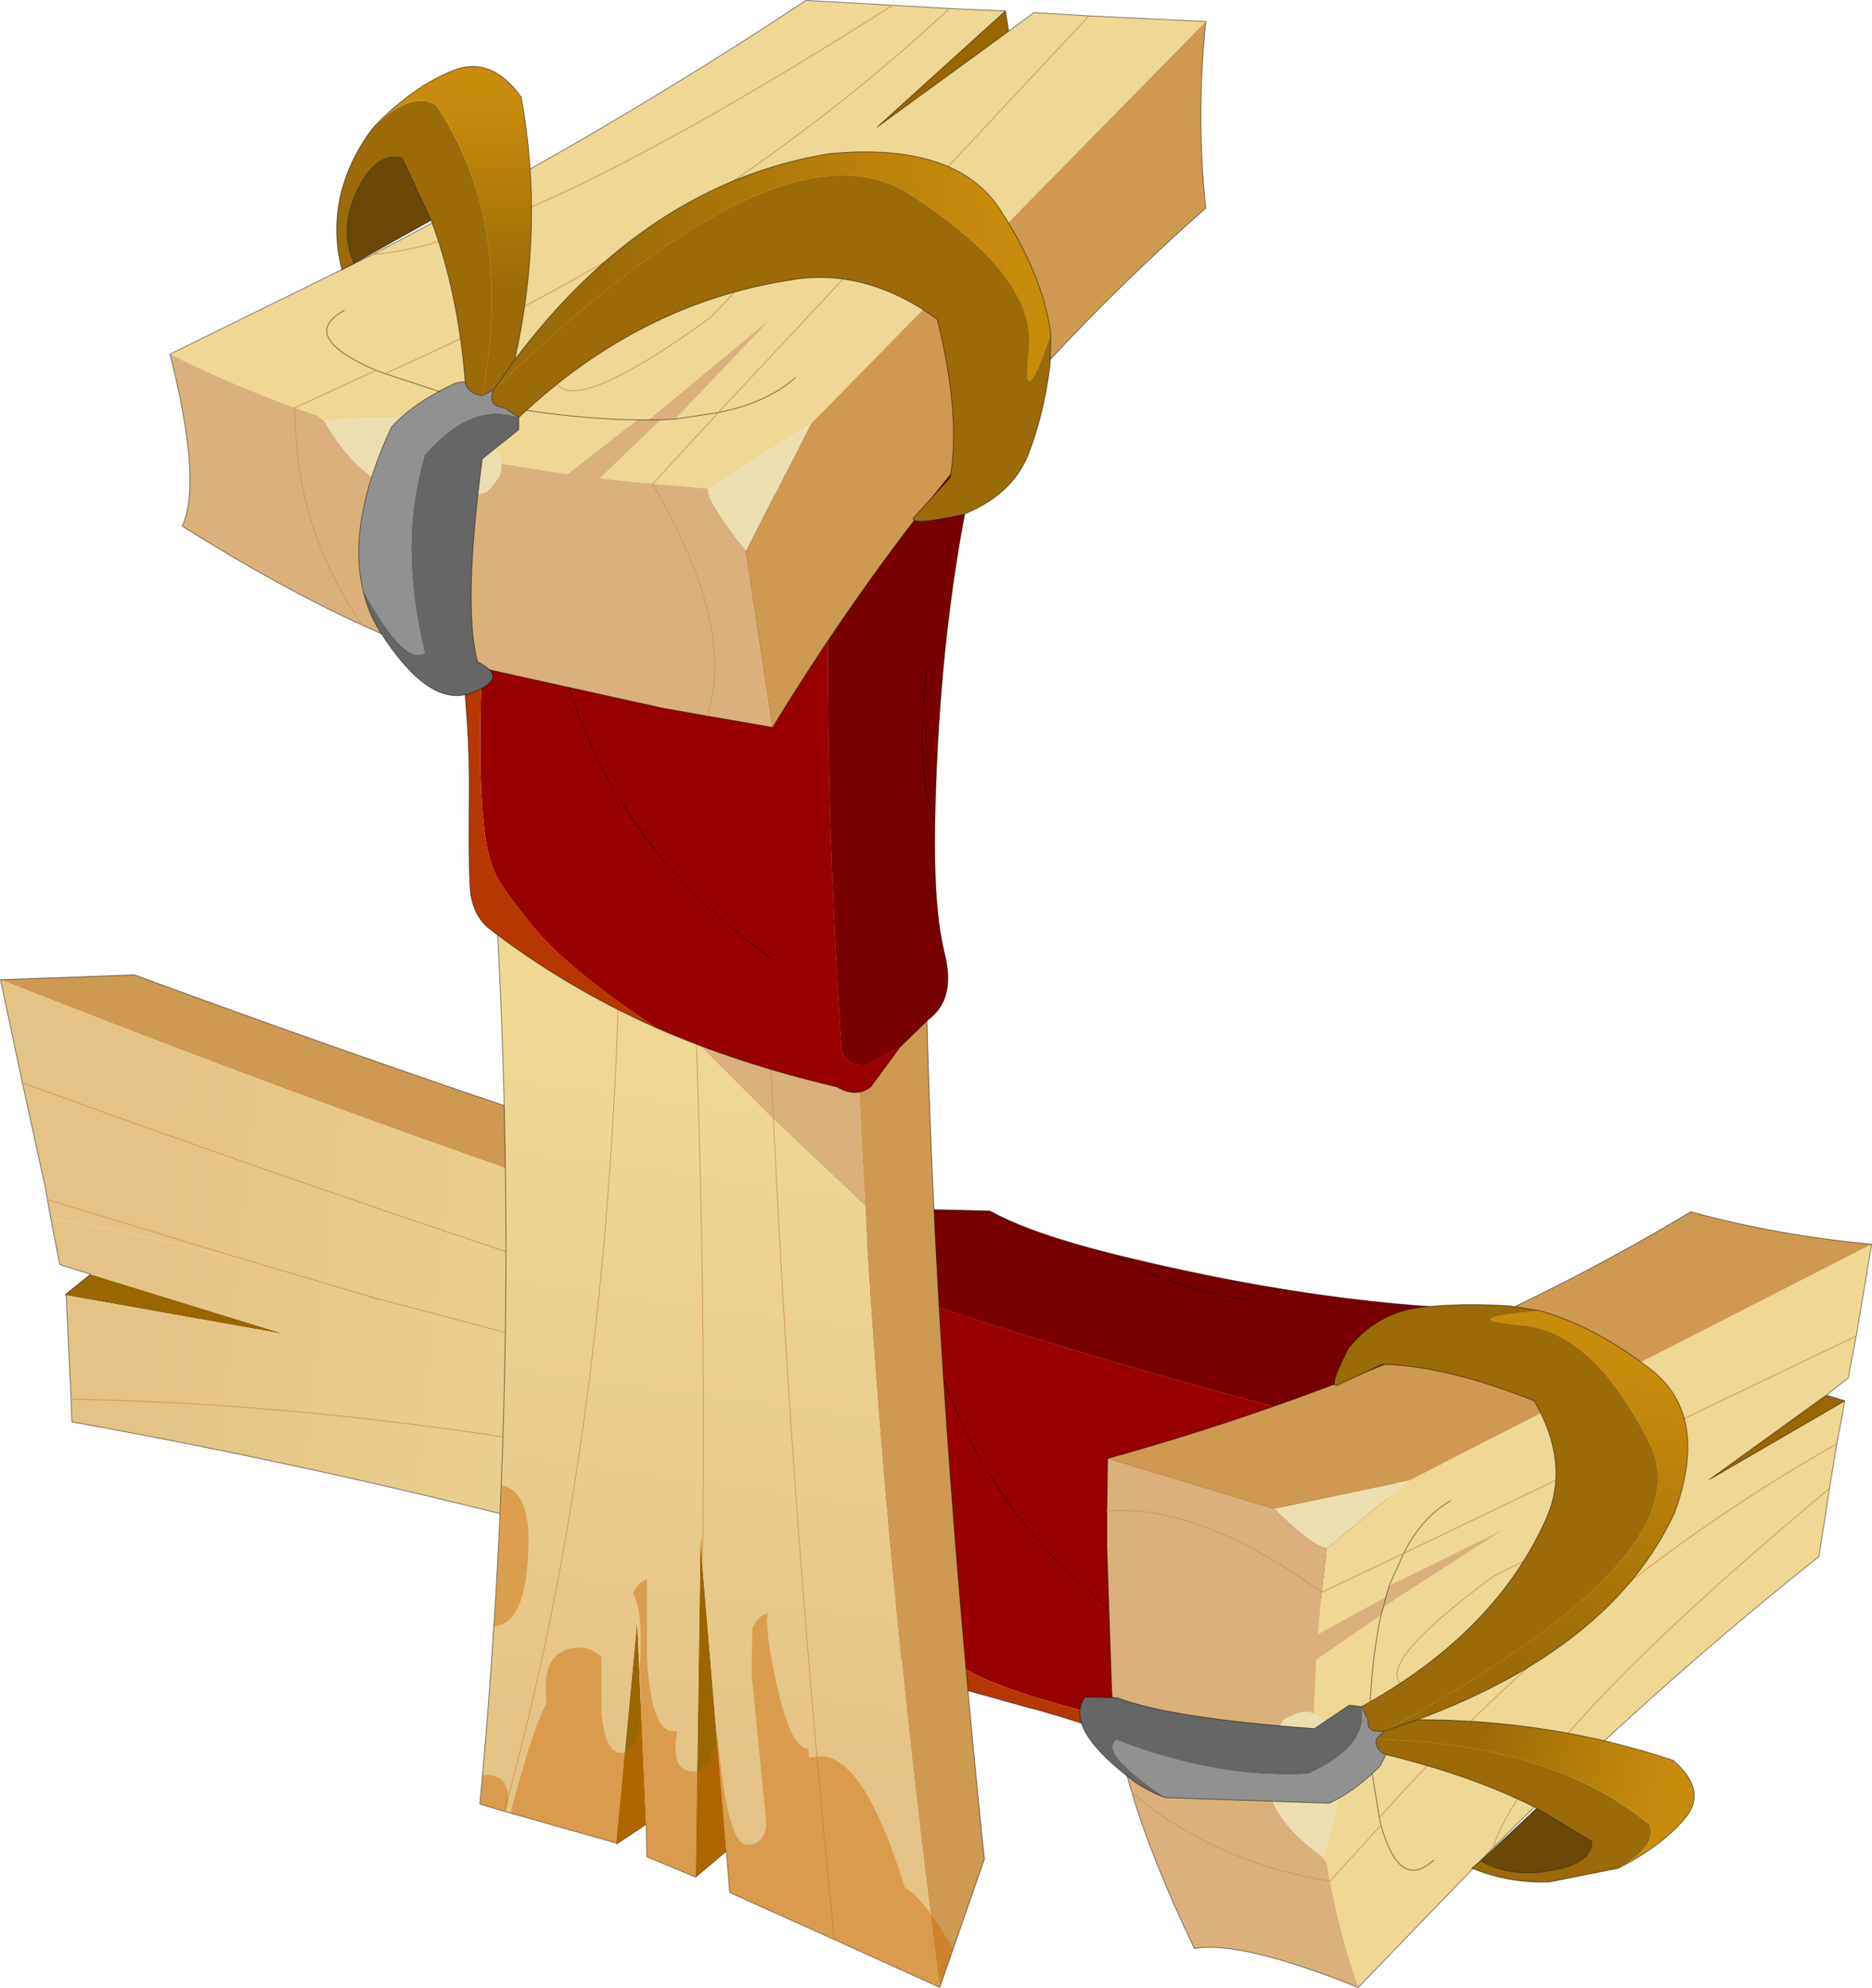 <svg viewBox="0 0 115.4 122.5" xmlns="http://www.w3.org/2000/svg" xmlns:xlink="http://www.w3.org/1999/xlink"><g transform="translate(-110.92 -76.825)"><use transform="translate(110.95 76.85)" width="115.35" height="122.45" xlink:href="#a"/><clipPath id="c"><use transform="translate(133.65 100.1)" width="37.95" height="99.2" xlink:href="#b"/></clipPath><g clip-path="url(#c)"><use transform="translate(109.2 146.3)" width="61" height="54.8" xlink:href="#d"/></g></g><defs><linearGradient id="e" x1="-819.2" x2="819.2" gradientTransform="matrix(.023 0 0 .01 179.3 168)" gradientUnits="userSpaceOnUse"><stop stop-color="#eed893" offset="0"/><stop stop-color="#e4c486" offset="1"/></linearGradient><linearGradient id="f" x1="-819.2" x2="819.2" gradientTransform="matrix(.02 0 0 .008 180.15 171.95)" gradientUnits="userSpaceOnUse"><stop stop-color="#eed893" offset="0"/><stop stop-color="#e4c486" offset="1"/></linearGradient><linearGradient id="g" x1="-819.2" x2="819.2" gradientTransform="matrix(.017 0 0 .01 181.4 178.45)" gradientUnits="userSpaceOnUse"><stop stop-color="#eed893" offset="0"/><stop stop-color="#e4c486" offset="1"/></linearGradient><linearGradient id="h" x1="-819.2" x2="819.2" gradientTransform="matrix(.027 0 0 .011 178.3 162.4)" gradientUnits="userSpaceOnUse"><stop stop-color="#eed893" offset="0"/><stop stop-color="#e4c486" offset="1"/></linearGradient><linearGradient id="i" x1="-819.2" x2="819.2" gradientTransform="matrix(-.025 -.004 -.002 .02 141 157.9)" gradientUnits="userSpaceOnUse"><stop stop-color="#eed893" offset="0"/><stop stop-color="#e4c486" offset="1"/></linearGradient><linearGradient id="j" x1="-819.2" x2="819.2" gradientTransform="matrix(-.003 .025 -.022 -.003 155.05 164.9)" gradientUnits="userSpaceOnUse"><stop stop-color="#eed893" offset="0"/><stop stop-color="#e4c486" offset="1"/></linearGradient><linearGradient id="k" x1="-819.2" x2="819.2" gradientTransform="matrix(-.015 .002 -.001 -.009 160.75 94.15)" gradientUnits="userSpaceOnUse"><stop stop-color="#c98b0c" offset="0"/><stop stop-color="#9b6b09" offset="1"/></linearGradient><linearGradient id="l" x1="-819.2" x2="819.2" gradientTransform="matrix(0 .007 -.006 0 138.9 88.9)" gradientUnits="userSpaceOnUse"><stop stop-color="#c98b0c" offset="0"/><stop stop-color="#9b6b09" offset="1"/></linearGradient><linearGradient id="m" x1="-819.2" x2="819.2" gradientTransform="matrix(-.004 .011 .009 .002 206.3 169.7)" gradientUnits="userSpaceOnUse"><stop stop-color="#c98b0c" offset="0"/><stop stop-color="#9b6b09" offset="1"/></linearGradient><linearGradient id="n" x1="-819.2" x2="819.2" gradientTransform="matrix(-.007 -.001 -.001 .004 207.35 187.45)" gradientUnits="userSpaceOnUse"><stop stop-color="#c98b0c" offset="0"/><stop stop-color="#9b6b09" offset="1"/></linearGradient><g id="a"><path d="m110.95 137.2 8.25-.3q52.65 19.35 87.65 25.8l-6.7 3.2q-20.25-4.65-43.7-12.25-21.75-7.05-45.5-16.45" fill="#ce9951" fill-rule="evenodd" transform="translate(-110.95 -76.85)"/><path d="m115 156.65-.05-.05 1.55-1.25 12 3.7-13.5-2.4" fill="#960" fill-rule="evenodd" transform="translate(-110.95 -76.85)"/><path d="M134.35 156.9v.15l-.55-.2-.4-.15-6.15-1.85-1.25-.4 8.35 2.45" fill="#dab17a" fill-rule="evenodd" transform="translate(-110.95 -76.85)"/><path d="m114.05 151.9-.35-1.95.15.8 12.15 3.7 1.25.4q-6.65-1.85-13.2-2.95" fill="#e4c486" fill-rule="evenodd" transform="translate(-110.95 -76.85)"/><path d="m198.3 171.15-1.8 5q-16.65-6-32.7-11l-3.5-5.3q18.85 5.95 38 11.3" fill="url(#e)" fill-rule="evenodd" transform="translate(-110.95 -76.85)"/><path d="M163.8 165.15q16.05 5 32.7 11l-.95 2.65q-14.9-5.05-28.25-8.35l-3.5-5.3" fill="url(#f)" fill-rule="evenodd" transform="translate(-110.95 -76.85)"/><path d="m195.55 178.8-2.7 7.65q-10.3-4.05-20.75-7.55l-4.8-8.45q13.35 3.3 28.25 8.35" fill="url(#g)" fill-rule="evenodd" transform="translate(-110.95 -76.85)"/><path d="M198.3 171.15q-19.15-5.35-38-11.3l-3.85-6.2q23.45 7.6 43.7 12.25l-1.85 5.25" fill="url(#h)" fill-rule="evenodd" transform="translate(-110.95 -76.85)"/><path d="m160.3 159.85 7 10.6 4.8 8.45q-27.85-9.25-56.75-14.45l-.05-1.4-.3-6.4 13.5 2.4-12-3.7-1.9-.6-.55-2.85q6.55 1.1 13.2 2.95l6.15 1.85.4.15.55.2v-.15q14.45 3.75 29.45 8.25-15-4.5-29.45-8.25l-8.35-2.45-12.15-3.7-.15-.8-1.4-6.4-1.35-6.35q23.75 9.4 45.5 16.45l3.85 6.2q-24.15-7.6-48-16.3 23.85 8.7 48 16.3m7 10.6q-28.4-7-52-7.4 23.6.4 52 7.4" fill="url(#i)" fill-rule="evenodd" transform="translate(-110.95 -76.85)"/><path d="m85.55 99.3 1.8-5m-1.8 5-.95 2.65-2.7 7.65q-10.3-4.05-20.75-7.55Q33.3 92.8 4.4 87.6l-.05-1.4-.3-6.4-.05-.05 1.55-1.25-1.9-.6-.55-2.85-.35-1.95-1.4-6.4L0 60.35l8.25-.3Q60.9 79.4 95.9 85.85l-6.7 3.2-1.85 5.25" fill="none" stroke="#000" stroke-linecap="round" stroke-linejoin="round" stroke-opacity=".51" stroke-width=".05"/><path d="M87.35 94.3q-19.15-5.35-38-11.3m3.5 5.3q16.05 5 32.7 11m-32.7-11q-15-4.5-29.45-8.25m61.2 21.9Q69.7 96.9 56.35 93.6M2.9 73.9l12.15 3.7 8.35 2.45M1.35 66.7q23.85 8.7 48 16.3m-45 3.2q23.6.4 52 7.4" fill="none" stroke="#ce9951" stroke-linecap="round" stroke-linejoin="round" stroke-width=".05"/><path d="m198.15 165.65 3.95-8.15q-10.25-.35-22.4-3.35-5.25-1.3-7.75-2.7l-4.15-.1q-.85.7-2.1 1.25l-1.6 1.7q-.5 1.15.5 1.7 17.35 5.9 33.55 9.65m-9.55-8.6q-6.1-.9-8.9-2.9 2.8 2 8.9 2.9" fill="#790000" fill-rule="evenodd" transform="translate(-110.95 -76.85)"/><path d="M198.15 165.65q-16.2-3.75-33.55-9.65-1-.55-.5-1.7l1.6-1.7-2.85 1.1q-.9.65-.5 2-.2 6.05.7 11.6 2 6 4 8.8 2.05 2.8 2.85 3.2 2.4 2 15.15 4.65l2.65-3.2 7.3-8.6 3.15-6.5m-29.25-4.3q4.95 13.7 18.8 19.4-13.85-5.7-18.8-19.4" fill="#900" fill-rule="evenodd" transform="translate(-110.95 -76.85)"/><path d="M163.05 167.3q1 6.05 3.25 11.5.7 1.1 2.1 1.6l5.55 1.55q4.1 1.05 9.95 3.35l1.15-1.35q-12.75-2.65-15.15-4.65-.8-.4-2.85-3.2-2-2.8-4-8.8" fill="#b73700" fill-rule="evenodd" transform="translate(-110.95 -76.85)"/><path d="M68.75 77.3q12.15 3 22.4 3.35L87.2 88.8l-3.15 6.5-7.3 8.6q-13.85-5.7-18.8-19.4m-3.2-8.75q1.25-.55 2.1-1.25l4.15.1q2.5 1.4 7.75 2.7 2.8 2 8.9 2.9M52.1 90.45q-.9-5.55-.7-11.6-.4-1.35.5-2l2.85-1.1M74.1 107.1l-1.15 1.35q-5.85-2.3-9.95-3.35l-5.55-1.55q-1.4-.5-2.1-1.6-2.25-5.45-3.25-11.5m22 16.65 2.65-3.2" fill="none" stroke="#000" stroke-linecap="round" stroke-linejoin="round" stroke-opacity=".498" stroke-width=".05"/><path d="m163.65 105.75 5.4-5.65q-3.2 35.45 2.55 91.3l-2.75 7.9q-3.3-25.35-4.6-48.15-1.45-24.65-.6-45.4" fill="#ce9951" fill-rule="evenodd" transform="translate(-110.95 -76.85)"/><path d="m155.7 190.9-1.9 1.6.3-20.9.1 1.45 1.5 17.85m-4.95-1.65-1.8 1.2-.05-.05 1.3-13.7.55 12.55" fill="#960" fill-rule="evenodd" transform="translate(-110.95 -76.85)"/><path d="M141.3 129.5q-.75-11.05-2.15-22.05l9.15-.6 3.1-.25 6-.4 6.25-.45q-.85 20.75.6 45.4l-5.65-5.35-9.5-9.5-7.8-6.8m10.1-22.9q1.65 17.6 2.45 34.45-.8-16.85-2.45-34.45m6-.4q.2 19.8 1.2 39.6-1-19.8-1.2-39.6m-9.1.65q1.1 15.7.8 29.45.3-13.75-.8-29.45m5.95 64.8-.05 1.4-.1-1.45.15.05" fill="#dab17a" fill-rule="evenodd" transform="translate(-110.95 -76.85)"/><path d="m168.85 199.3-6.5-2.95-6.45-2.9-.2-2.55-1.5-17.85.05-1.4-.15-.05-.3 20.9-3-1.25-.05-2-.55-12.55-1.3 13.7-6.9-1.95-1.5-.45q2.75-29.25.8-58.5l7.8 6.8 9.5 9.5 5.65 5.35q1.3 22.8 4.6 48.15m-15-58.25q.55 15.6.4 30.6.15-15-.4-30.6m-4.75-4.75q-.7 29.2-7.1 52.15 6.4-22.95 7.1-52.15m9.5 9.5q1.2 25.25 3.75 50.55-2.55-25.3-3.75-50.55" fill="url(#j)" fill-rule="evenodd" transform="translate(-110.95 -76.85)"/><path d="m52.7 28.9 5.4-5.65q-3.2 35.45 2.55 91.3l-2.75 7.9-6.5-2.95-6.45-2.9-.2-2.55-1.9 1.6-3-1.25-.05-2-1.8 1.2-.05-.05-6.9-1.95-1.5-.45q2.75-29.25.8-58.5Q29.6 41.6 28.2 30.6l9.15-.6 3.1-.25 6-.4 6.25-.45" fill="none" stroke="#000" stroke-linecap="round" stroke-linejoin="round" stroke-opacity=".51" stroke-width=".05"/><path d="M42.9 64.2q-.8-16.85-2.45-34.45m7.2 39.2q-1-19.8-1.2-39.6m-8.3 30.1q.3-13.75-.8-29.45m5.9 66.2.05-1.4q.15-15-.4-30.6m-11.85 47.4q6.4-22.95 7.1-52.15M51.4 119.5q-2.55-25.3-3.75-50.55" fill="none" stroke="#ce9951" stroke-linecap="round" stroke-linejoin="round" stroke-width=".05"/><path d="m162.15 106.65 9-1.75q-2.35 10-2.6 22.55-.1 5.35.6 8.15t-1 4.05l-1.75 1.7-2.05 1.1q-1.3.15-1.55-.95-1.25-18.25-.65-34.85m5.9 11.4q-.75 6.15.5 9.4-1.25-3.25-.5-9.4" fill="#790000" fill-rule="evenodd" transform="translate(-110.95 -76.85)"/><path d="M162.15 106.65q-.6 16.6.65 34.85.25 1.1 1.55.95l2.05-1.1-1.8 2.45q-.9.7-2.1 0-6-1.4-11.15-3.65-5.35-3.55-7.55-6.2-2.2-2.7-2.45-3.55-1.3-2.85-.55-15.85l3.8-1.75 10.35-4.8 7.2-1.35m-3.5 29.35q-12.1-8.35-14.05-23.2 1.95 14.85 14.05 23.2" fill="#900" fill-rule="evenodd" transform="translate(-110.95 -76.85)"/><path d="M151.35 140.15q-5.7-2.55-10.4-6.2-.95-.9-1.05-2.4-.1-1.55-.05-5.75.05-4.25-.7-10.5l1.65-.75q-.75 13 .55 15.85.25.85 2.45 3.55 2.2 2.65 7.55 6.2" fill="#b73700" fill-rule="evenodd" transform="translate(-110.95 -76.85)"/><path d="M57.6 50.6q.25-12.55 2.6-22.55l-9 1.75-7.2 1.35-10.35 4.8Q35.6 50.8 47.7 59.15m7.75 5.35 1.75-1.7q1.7-1.25 1-4.05t-.6-8.15q-1.25-3.25-.5-9.4M40.4 63.3q5.15 2.25 11.15 3.65 1.2.7 2.1 0l1.8-2.45m-25.6-26.8-1.65.75q.75 6.25.7 10.5-.05 4.2.05 5.75.1 1.5 1.05 2.4 4.7 3.65 10.4 6.2M29.85 37.7l3.8-1.75" fill="none" stroke="#000" stroke-linecap="round" stroke-linejoin="round" stroke-opacity=".498" stroke-width=".05"/><path d="m121.4 98.65 12.5-6.15q14.5-7.55 26.7-15.65l5.35.3 3.5.2 3.45.15-7.9 7.15 8.1-5.9 1.55-1.15 3.4.2 7.2.35-24.35 24.8-6.35 4-3.4-.3-3.25-.35 3.75-3.6.9-.05 5.9-6.2-7.55 6.25h-.7l-4.3 3.35-4.05-.65h-.05q-.65-3.45-10.9-2.65l-.4-.3-1.4-.5q-4-1.45-7.7-3.3m12.7 1-5 2.3 5-2.3q-4.85-2.1-1.95-3.7-2.9 1.6 1.95 3.7l.55.2-.55-.2m20.6-3.25q5.9-6 2.65-5.2-5.35 2.75-12.3 8.9.85 2.7 9.65-3.7-8.8 6.4-9.65 3.7 6.95-6.15 12.3-8.9 3.25-.8-2.65 5.2m5.25 3.7q-1.75 1.55-4.75 2.15 3-.6 4.75-2.15m-4.75 2.15-2.65.4 2.65-.4 22.85-24.45-22.85 24.45-4.05 4.4 4.05-4.4m-5 .45q-4.5-.05-10.7-1.25l-4.85-1.6 4.85 1.6q6.2 1.2 10.7 1.25m19.25-25.35q-14.5 13.5-34.8 22.5 20.3-9 34.8-22.5m-3.5-.2q-23.3 14.8-32.05 15.35 8.75-.55 32.05-15.35" fill="#eed893" fill-rule="evenodd" transform="translate(-110.95 -76.85)"/><path d="m158.55 121.65-4.05-.7-2.8-.5-10.85-2.4q-3.35-.75-7.6-2.7-4.95-2.25-11.1-6.1 1.25-2.7-.75-10.6 3.7 1.85 7.7 3.3l1.4.5.4.3q3.6 6.3 10 4.4 1.1-1.05.9-1.75h.05l4.05.65 4.3-3.35h1.45-.75l7.55-6.25-5.9 6.2-.9.05-3.75 3.6 3.25.35 3.4.3q0 .95 2.35 3.85l1.65 10.85m-4.05-.7q1.85-5.4-3.35-14.3 5.2 8.9 3.35 14.3m-21.25-5.6q-4.2-6.1-4.15-13.4-.05 7.3 4.15 13.4" fill="#dab17a" fill-rule="evenodd" transform="translate(-110.95 -76.85)"/><path d="m172.9 77.5.2 1.25-8.1 5.9 7.9-7.15" fill="#960" fill-rule="evenodd" transform="translate(-110.95 -76.85)"/><path d="M185.25 78.15q-.6 5.9 0 11.5-15.55 13.7-26.7 32l-1.65-10.85 4-7.85 24.35-24.8" fill="#ce9951" fill-rule="evenodd" transform="translate(-110.95 -76.85)"/><path d="M156.9 110.8q-2.35-2.9-2.35-3.85l6.35-4-4 7.85m-15.1-5.4q.2.7-.9 1.75-6.4 1.9-10-4.4 10.25-.8 10.9 2.65" fill="#ebdfaf" fill-rule="evenodd" transform="translate(-110.95 -76.85)"/><path d="m10.45 21.8 12.5-6.15Q37.45 8.1 49.65 0L55 .3l3.5.2 3.45.15.2 1.25L63.7.75l3.4.2 7.2.35q-.6 5.9 0 11.5-15.55 13.7-26.7 32l-4.05-.7-2.8-.5-10.85-2.4q-3.35-.75-7.6-2.7-4.95-2.25-11.1-6.1 1.25-2.7-.75-10.6m12.7 1q-4.85-2.1-1.95-3.7M61.95.65l-7.9 7.15 8.1-5.9m-17.9 23.5q3-.6 4.75-2.15m-7.4 2.55 2.65-.4m-3.55.45h-1.45m1.45 0 .9-.05M23.7 23l4.85 1.6q6.2 1.2 10.7 1.25m-16.1-3.05.55.2" fill="none" stroke="#000" stroke-linecap="round" stroke-linejoin="round" stroke-opacity=".498" stroke-width=".05"/><path d="m18.15 25.1 5-2.3m20.6-3.25q-8.8 6.4-9.65 3.7 6.95-6.15 12.3-8.9 3.25-.8-2.65 5.2M40.2 29.8q5.2 8.9 3.35 14.3m.7-18.7L67.1.95M18.15 25.1q-.05 7.3 4.15 13.4m17.9-8.7 4.05-4.4M23.7 23Q44 14 58.5.5M22.95 15.65Q31.7 15.1 55 .3" fill="none" stroke="#ce9951" stroke-linecap="round" stroke-linejoin="round" stroke-width=".05"/><path d="M142.9 102.55v.75l-2.25 1.8q-1.2 9-.3 12.5 2.1 1.05-.45 1.95t-5.55-3.8q-.75-1.2-1.05-2.55 2.55 4.65 3.8 3.85-1.65-6.75 0-12.2 2.9-3.35 5.8-2.3" fill="#666" fill-rule="evenodd" transform="translate(-110.95 -76.85)"/><path d="M141.35 100.85Q159.15 83.7 167 88.8q7.8 5.05 7.35 9.5-.5 4.45 1.35-.85l-.05 1.9q-.4 3.1-1.35 5.5-1 2.5-4.05 3.7-3.8.8-2.85 0l2.1-2.3q.65-3.9-.8-9.75-4.5-3.25-9.15-2.4-9.25 1.45-16.65 8.45l-.9-.6q-1.05-.1-.65-1.1m-1.75-.5q-.45-5.55-2.1-9.95l-1.8-3.85q-1.85-.4-3.05 2.7-.7 2.05.1 3.8l-.75.4q-.65-2.45 0-4.95.65-2.25 2.05-3.95 2.25-2.15 3.75-1.25 4.85 7.2 2.85 17.9-.9-.1-1.05-.85" fill="#9b6b09" fill-rule="evenodd" transform="translate(-110.95 -76.85)"/><path d="m137.5 90.4-4.75 2.65q-.8-1.75-.1-3.8 1.2-3.1 3.05-2.7l1.8 3.85" fill="#6a4906" fill-rule="evenodd" transform="translate(-110.95 -76.85)"/><path d="M142.65 99Q150.8 88.15 162 86.3q7.8-.75 10.55 3.4 2.7 4.15 3.15 7.75-1.85 5.3-1.35.85.45-4.45-7.35-9.5-7.85-5.1-25.65 12.05l1.3-1.85" fill="url(#k)" fill-rule="evenodd" transform="translate(-110.95 -76.85)"/><path d="m142.65 99-1.3 1.85-.7.35q2-10.7-2.85-17.9-1.5-.9-3.75 1.25 2.4-2.45 4.85-3.4 2.3-.9 4.15 1.65 1.45 7.95-.4 16.2" fill="url(#l)" fill-rule="evenodd" transform="translate(-110.95 -76.85)"/><path d="M133.3 113.2q-1-4.15 1.75-10.05 1.25-1.4 3.6-2.55.45-.25.95-.25.15.75 1.05.85l.7-.35q-.4 1 .65 1.1l.9.6q-2.9-1.05-5.8 2.3-1.65 5.45 0 12.2-1.25.8-3.8-3.85" fill="#919191" fill-rule="evenodd" transform="translate(-110.95 -76.85)"/><path d="M64.75 20.6q-.45-3.6-3.15-7.75-2.75-4.15-10.55-3.4-11.2 1.85-19.35 12.7L30.4 24q-.4 1 .65 1.1l.9.6v.75l-2.25 1.8q-1.2 9-.3 12.5 2.1 1.05-.45 1.95t-5.55-3.8q-.75-1.2-1.05-2.55-1-4.15 1.75-10.05 1.25-1.4 3.6-2.55.45-.25.95-.25-.45-5.55-2.1-9.95L21.8 16.2l-.75.4q-.65-2.45 0-4.95.65-2.25 2.05-3.95 2.4-2.45 4.85-3.4 2.3-.9 4.15 1.65 1.45 7.95-.4 16.2m33.05-1.55-.05 1.9q-.4 3.1-1.35 5.5-1 2.5-4.05 3.7-3.8.8-2.85 0l2.1-2.3q.65-3.9-.8-9.75-4.5-3.25-9.15-2.4-9.25 1.45-16.65 8.45m-2.25-1.35.7-.35m-3.85-10.45-1.8-3.85q-1.85-.4-3.05 2.7-.7 2.05.1 3.8m6.85 7.3q.15.75 1.05.85" fill="none" stroke="#000" stroke-linecap="round" stroke-linejoin="round" stroke-opacity=".498" stroke-width=".05"/><path d="m194.65 199.3 8.3-8.6q10-9.95 20.1-17.95l.65-4.2.45-2.75.5-2.65-8.35 4.85 7.2-5.2 1.35-1.05.5-2.6.95-5.65-28.5 14.55-5.1 4.2-.3 2.7-.25 2.6 4.2-2.3.2-.7.9-2-.9 2 7.1-3.5-7.45 4.8-.15.5-4 2.75-.15 3.25-.05.05q3.25 1.05.6 8.85l.25.4.2 1.1q.65 3.35 1.75 6.55m1.4-10-3.15 3.45 3.15-3.45q1.15 4.1 3.25 2.15-2.1 1.95-3.25-2.15l-.1-.45-.65-4q0-5 .75-8.5-.75 3.5-.75 8.5l.65 4 .1.45m6.95-15.35q6.9-3.5 5.55-1.15-3.7 3.7-10.95 8-2.4-1.1 5.4-6.85-7.8 5.75-5.4 6.85 7.25-4.3 10.95-8 1.35-2.35-5.55 1.15m-2.65-4.65q-1.8 1.05-2.9 3.25 1.1-2.2 2.9-3.25m25-10.15-27.9 13.4 27.9-13.4m-27.9 13.4-5.05 2.4 5.05-2.4m26.7-6.75q-15.7 8.9-28.2 23.05 12.5-14.15 28.2-23.05m-.45 2.75q-18.6 15.5-20.75 22.15 2.15-6.65 20.75-22.15" fill="#eed893" fill-rule="evenodd" transform="translate(-110.95 -76.85)"/><path d="m179.2 166.7-.05 3.25v2.2l.3 8.85q.15 2.65 1.25 6.3 1.25 4.2 3.85 9.6 2.85-.5 10.1 2.4-1.1-3.2-1.75-6.55l-.2-1.1-.25-.4q-5.4-3.85-2.4-8.45 1.2-.7 1.8-.4l.05-.05.15-3.25 4-2.75.15-.5.15-.6-.15.6 7.45-4.8-7.1 3.5-.2.7-4.2 2.3.25-2.6.3-2.7q-.9-.15-3.25-2.45l-10.25-3.1m-.05 3.25q5.6-.5 13.25 5-7.65-5.5-13.25-5m1.55 17.35q5.1 4.3 12.2 5.45-7.1-1.15-12.2-5.45" fill="#dab17a" fill-rule="evenodd" transform="translate(-110.95 -76.85)"/><path d="m224.65 163.15-1.15-.35-7.2 5.2 8.35-4.85" fill="#960" fill-rule="evenodd" transform="translate(-110.95 -76.85)"/><path d="M226.3 153.5q-5.85-.55-11.15-2-16.15 9.7-35.95 15.2l10.25 3.1 8.35-1.75 28.5-14.55" fill="#ce9951" fill-rule="evenodd" transform="translate(-110.95 -76.85)"/><path d="M189.45 169.8q2.35 2.3 3.25 2.45l5.1-4.2-8.35 1.75m2.4 12.6q-.6-.3-1.8.4-3 4.6 2.4 8.45 2.65-7.8-.6-8.85" fill="#ebdfaf" fill-rule="evenodd" transform="translate(-110.95 -76.85)"/><path d="m83.7 122.45 8.3-8.6q10-9.95 20.1-17.95l.65-4.2.45-2.75.5-2.65-1.15-.35 1.35-1.05.5-2.6.95-5.65q-5.85-.55-11.15-2-16.15 9.7-35.95 15.2l-.05 3.25v2.2l.3 8.85q.15 2.65 1.25 6.3 1.25 4.2 3.85 9.6 2.85-.5 10.1 2.4m1.4-10q1.15 4.1 3.25 2.15m25.35-28.3-8.35 4.85 7.2-5.2M86.5 95.7q1.1-2.2 2.9-3.25m-3.8 5.25.9-2M85.25 99l-.15.5q-.75 3.5-.75 8.5l.65 4 .1.45m.3-14.05-.15.6m.35-1.3-.2.7" fill="none" stroke="#000" stroke-linecap="round" stroke-linejoin="round" stroke-opacity=".498" stroke-width=".05"/><path d="m81.95 115.9 3.15-3.45m6.95-15.35q-7.8 5.75-5.4 6.85 7.25-4.3 10.95-8 1.35-2.35-5.55 1.15m-10.6 1q-7.65-5.5-13.25-5m18.3 2.6 27.9-13.4m-32.45 33.6q-7.1-1.15-12.2-5.45m11.7-12.35 5.05-2.4m5.5 18.15q2.15-6.65 20.75-22.15M85 112q12.5-14.15 28.2-23.05" fill="none" stroke="#ce9951" stroke-linecap="round" stroke-linejoin="round" stroke-width=".05"/><path d="m194.85 182-.75-.1-2.15 1.45q-8.9-.65-12.15-1.9l-2-.05q-1.3 1.85 2.7 4.95 1 .8 2.25 1.25-4.05-2.75-3-3.55 6.2 2.4 11.8 2.1 3.8-1.7 3.3-4.15" fill="#666" fill-rule="evenodd" transform="translate(-110.95 -76.85)"/><path d="M196.25 183.5q19.85-10.8 16.35-17.75-3.45-6.85-7.85-7.25t1.1-.9l-1.85-.3q-3.05-.2-5.6.1-2.6.35-4.35 2.5-1.45 2.8-.5 2.2l2.6-1.2q3.95.1 9.35 2.25 2.3 4 .65 7.45-3.15 6.9-11.3 11.4l.4.8q-.1.85 1 .7m14.45 8.45q2.45-1.4 1.9-2.7-6.1-5-16.85-5.25-.05.7.6.95 5.35 1.3 9.3 3.3l3.4 2.05q.05 1.5-3.15 1.9-2.15.2-3.7-.7l-.55.45q2.3.95 4.8.85l4.25-.85" fill="#9b6b09" fill-rule="evenodd" transform="translate(-110.95 -76.85)"/><path d="M202.2 191.5q1.55.9 3.7.7 3.2-.4 3.15-1.9l-3.4-2.05-3.45 3.25" fill="#6a4906" fill-rule="evenodd" transform="translate(-110.95 -76.85)"/><path d="M205.85 157.6q-5.5.5-1.1.9t7.85 7.25q3.5 6.95-16.35 17.75l2.05-.7q12-4.45 15.85-12.75 2.15-5.9-1.35-8.75-3.55-2.75-6.95-3.7" fill="url(#m)" fill-rule="evenodd" transform="translate(-110.95 -76.85)"/><path d="m198.3 182.8-2.05.7-.5.5q10.75.25 16.85 5.25.55 1.3-1.9 2.7 2.8-1.45 4.2-3.2 1.25-1.65-.85-3.45-7.45-2.5-15.75-2.5" fill="url(#n)" fill-rule="evenodd" transform="translate(-110.95 -76.85)"/><path d="M196.25 183.5q-1.1.15-1-.7l-.4-.8q.5 2.45-3.3 4.15-5.6.3-11.8-2.1-1.05.8 3 3.55l10.1.35q1.55-.7 3.15-2.3l.35-.7q-.65-.25-.6-.95l.5-.5" fill="#919191" fill-rule="evenodd" transform="translate(-110.95 -76.85)"/><path d="M94.9 80.75q3.4.95 6.95 3.7 3.5 2.85 1.35 8.75-3.85 8.3-15.85 12.75l-2.05.7q-1.1.15-1-.7l-.4-.8q8.15-4.5 11.3-11.4 1.65-3.45-.65-7.45-5.4-2.15-9.35-2.25l-2.6 1.2q-.95.6.5-2.2 1.75-2.15 4.35-2.5 2.55-.3 5.6-.1l1.85.3m-10.1 26.4.5-.5m14.45 8.45q2.8-1.45 4.2-3.2 1.25-1.65-.85-3.45-7.45-2.5-15.75-2.5m7.35 5.45 3.4 2.05q.05 1.5-3.15 1.9-2.15.2-3.7-.7l3.45-3.25q-3.95-2-9.3-3.3-.65-.25-.6-.95m6.45 7.5-.55.45q2.3.95 4.8.85l4.25-.85m-15.85-9.95-.75-.1L81 106.5q-8.9-.65-12.15-1.9l-2-.05q-1.3 1.85 2.7 4.95 1 .8 2.25 1.25l10.1.35q1.55-.7 3.15-2.3l.35-.7" fill="none" stroke="#000" stroke-linecap="round" stroke-linejoin="round" stroke-opacity=".498" stroke-width=".05"/></g><g id="b"><path d="M168.35 148.45 164 147.1q-1.15-22.3-.35-41.35l5.4-5.65q-1.85 20.7-.7 48.35m1.55 24.8q.7 8.75 1.7 18.15l-2.75 7.9q-1.85-14.05-3.05-27.35l4.1 1.3" fill="#ce9951" fill-rule="evenodd" transform="translate(-133.65 -100.1)"/><path d="M163.65 105.75q-.8 19.05.35 41.35l-5.45-1.7-.55-.15-4.15-4.2-4.75-4.75-7.8-6.8q-.75-11.05-2.15-22.05l9.15-.6 3.1-.25 6-.4 6.25-.45m-6.25.45q.2 19.6 1.15 39.2-.95-19.6-1.15-39.2m-9.1.65q1.1 15.7.8 29.45.3-13.75-.8-29.45m3.1-.25q1.65 17.6 2.45 34.45-.8-16.85-2.45-34.45m2.8 66.45-.1-1.45.15.05-.05 1.4m-17.35-20.2-3.2-1 4.15 1.2v.15l-.55-.2-.4-.15" fill="#dab17a" fill-rule="evenodd" transform="translate(-133.65 -100.1)"/><path d="m158 145.25-4.05-1.3-5.05-1.7-7.05-2.35-.55-10.4 7.8 6.8 4.75 4.75.1 2.9-.1-2.9 4.15 4.2m10.85 54.05-6.5-2.95-6.45-2.9-.2-2.55-1.5-17.85.05-1.4-.15-.05-.3 20.9-3-1.25-.05-2-.55-12.55-1.3 13.7-6.9-1.95-1.5-.45q1.05-11.3 1.45-22.55l4.65 1.15 7.65 2 5.85 1.65 5.7 1.7q1.2 13.3 3.05 27.35m-19.95-57.05.2-5.95-.2 5.95m5.35 26.35v3.05-3.05m5.85 1.65q.95 13.05 2.25 26.1-1.3-13.05-2.25-26.1m-13.5-3.65q-1.7 11.55-4.6 21.85 2.9-10.3 4.6-21.85" fill="url(#j)" fill-rule="evenodd" transform="translate(-133.65 -100.1)"/><path d="m155.7 190.9-1.9 1.6.3-20.9.1 1.45 1.5 17.85m-4.95-1.65-1.8 1.2-.05-.05 1.3-13.7.55 12.55" fill="#960" fill-rule="evenodd" transform="translate(-133.65 -100.1)"/><path d="M34.7 48.35Q33.55 20.7 35.4 0L30 5.65M8.2 39.8l-.55-10.4Q6.9 18.35 5.5 7.35l9.15-.6 3.1-.25 6-.4L30 5.65m6.25 67.5q.7 8.75 1.7 18.15l-2.75 7.9-6.5-2.95-6.45-2.9-.2-2.55-1.9 1.6-3-1.25-.05-2-1.8 1.2-.05-.05-6.9-1.95-1.5-.45Q7.9 76.6 8.3 65.35" fill="none" stroke="#000" stroke-linecap="round" stroke-linejoin="round" stroke-opacity=".51" stroke-width=".05"/><path d="m15.45 36.2-.2 5.95m5.05 1.7-.1-2.9Q19.4 24.1 17.75 6.5m-2.3 29.7q.3-13.75-.8-29.45M24.9 45.3q-.95-19.6-1.15-39.2M20.6 71.55V68.5m-.05 4.45.05-1.4M8.35 88.35q2.9-10.3 4.6-21.85M28.7 96.25q-1.3-13.05-2.25-26.1" fill="none" stroke="#ce9951" stroke-linecap="round" stroke-linejoin="round" stroke-width=".05"/></g><g id="d" fill="#c60" fill-opacity=".431" fill-rule="evenodd"><path d="M170.2 197.85q0 1.9-2.05 1.9l-1-.3q-1.15.8-3.6 1.45-1.6 0-2.25-1.75-.3-.9-.3-2-2 .1-2.65-.8-.65-.95-1.4-.95-1.7 0-2.65-1.25l-.5-.9.05 5.65q0 2.2-1.85 2.2-1.7 0-2.05-6.45v-3.7l-1.15.3q-1.35 0-1.85-1.5-1.1.7-1.55.7l-.6-.05q-.65 1.3-1.3 1.3-.95 0-1.25-.7-.15-.3-.15-.8 0-.9 1.2-4.9.7-2.35 1.3-3.5l-.05-1.25q.15-2.2 2.15-2.2.7 0 1.3.6v3.35q.2 2.55 1.2 2.55 1.5 0 1.15-5.15.25-3.55-.4-4.65.3-.75.85-.9v4.8q.25 4.55 1.6 4.55h.25l-.1 1.05.1.75q.25.7 1.1.7l.25-.05v.05-.05q.7-.25 1.15-2.2.6 6.75 1.8 6.75t1.2-1.4l-.9-9.15.05-2.75q.25-.75.95-.95l-.05.4q0 1.3.65 4.2.85 3.75 1.9 3.75l.05.55.7-.1q2.7 0 5.2 8.1 1.3.7 3.5 4.7m-28.85-29.55q2.1 0 2.15 3.25 0 5.5-2.25 5.5-1.9 0-1.9-2t.25-3.6q.5-3.15 1.75-3.15m-3.1 21.95q0-.65.9-2.25 1-1.8 1.7-1.8 1.4 0 1.4 1.5 0 .65-.8 2.2-.95 1.8-1.8 1.8t-1.2-.7l-.2-.75M124.2 150.4q3.15 1.85 3.15 3.25 0 1.5-.7 2.2l-3.7 2.8.65 1.75-1.45 2.1q1.95.5 2.7 3.2 0 1.95-1.9 1.95-1.75 0-3.35-1.45l-.4-.35q-1.45 1.2-2.5 1.2-1.15 0-1.6-.9l-.25-1q0-1.45 4.5-5.25.4-.25-.1-.25l-5.25 1q-1.3 0-1.85-1-.3-.55-.3-1.15 0-.85.65-1.35l-.8.05q-1.1 0-1.7-.6-.8-.55-.8-1.65 0-1.2 1.2-1.65.75-.3 2.25-.45l-1.4-3q0-.9.65-2.05.85-1.5 2.2-1.5 5.35 0 6 2.4 1.9.45 4.1 1.7m-5.6 2.2-.1-.05-.05.05h.15" transform="translate(-109.2 -146.3)"/></g></defs></svg>